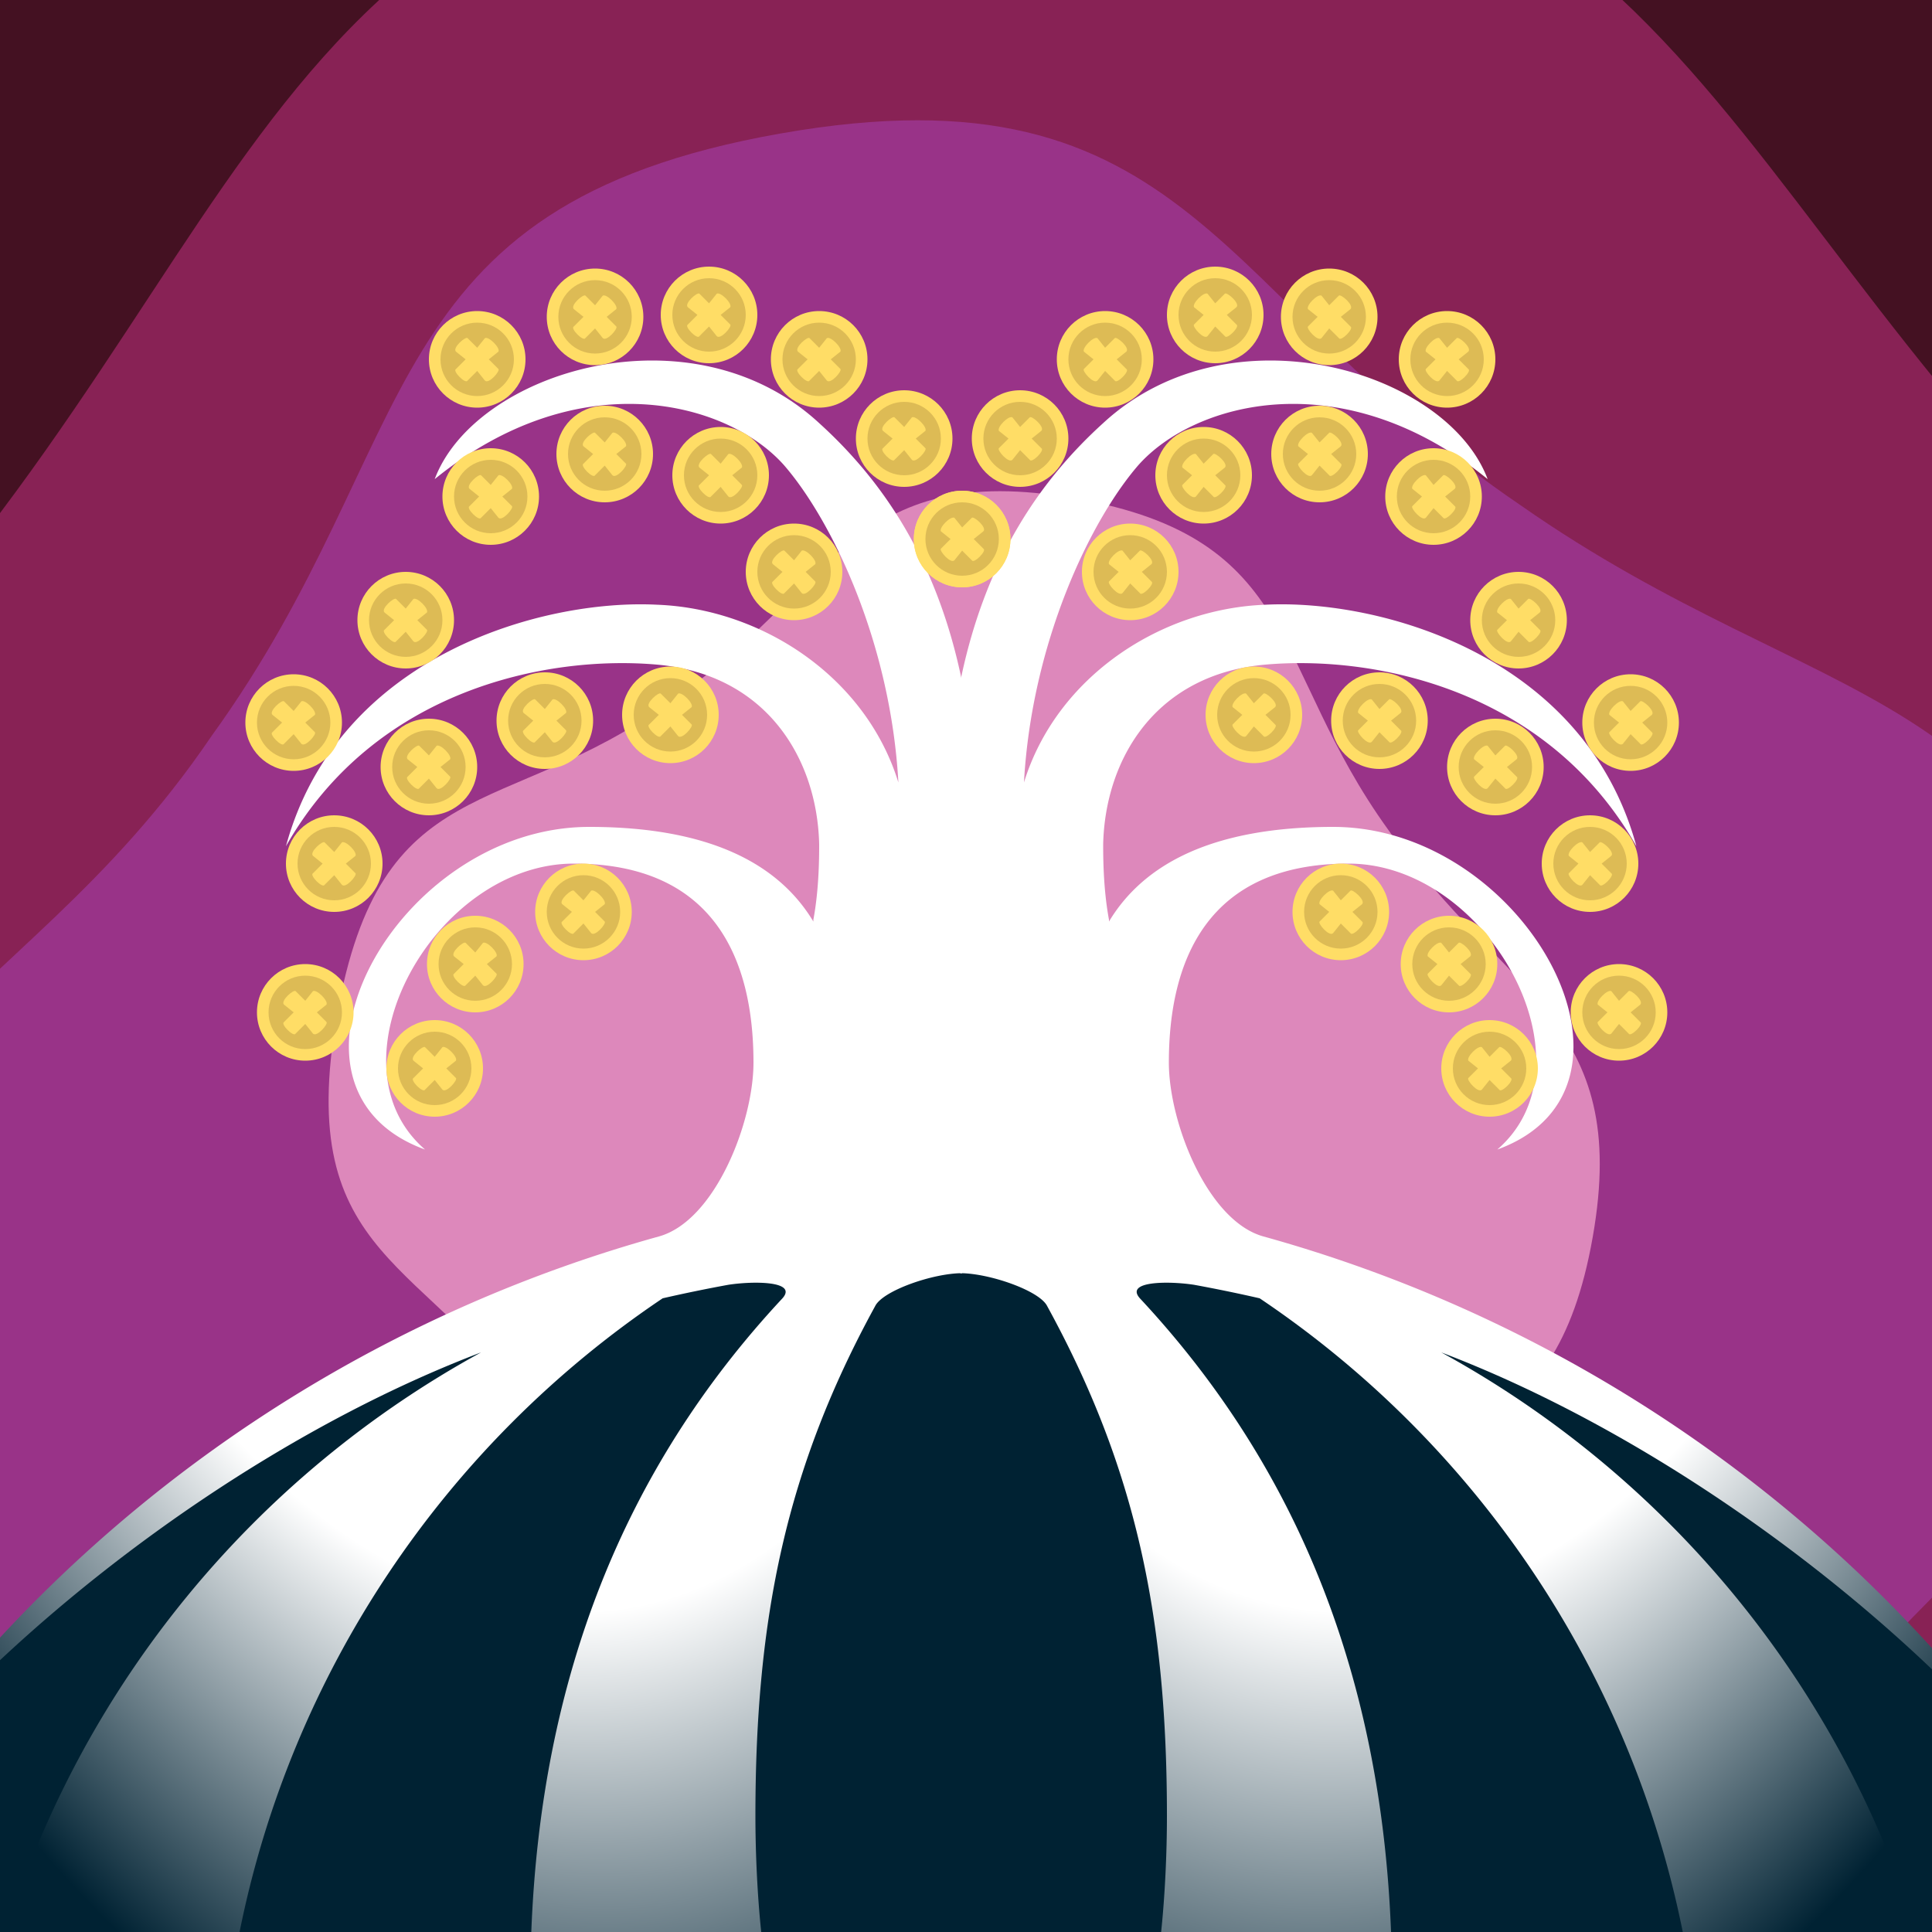 <svg xmlns='http://www.w3.org/2000/svg' xmlns:xlink='http://www.w3.org/1999/xlink' width='1000' height='1000'>
  <rect width="100%" height="100%" fill="#808080" stroke="none"/>
  <defs>
    <g id='a'>
      <circle fill='#fd6' cx='25' cy='25' r='25'></circle>
      <circle fill='#db5' cx='25' cy='25' r='19' />
      <path d='m30 36-5-5-4 5c-2 2-8-5-7-6l5-5-5-4c-1-2 5-8 7-7l4 5 5-5c1-1 8 5 6 7l-5 4 5 5c2 1-5 8-6 6Z' fill='#fd6' />
    </g>
    <g id='d'>
      <use xlink:href='#a' transform='translate(498 279)' />
      <use xlink:href='#a' transform='translate(528 227)' />
      <use xlink:href='#a' transform='translate(572 186)' />
      <use xlink:href='#a' transform='translate(629 163)' />
      <use xlink:href='#a' transform='translate(688 164)' />
      <use xlink:href='#a' transform='translate(749 186)' />
      <use xlink:href='#a' transform='translate(683 235)' />
      <use xlink:href='#a' transform='translate(623 246)' />
      <use xlink:href='#a' transform='translate(742 257)' />
      <use xlink:href='#a' transform='translate(585 296)' />
      <use xlink:href='#a' transform='translate(649 370)' />
      <use xlink:href='#a' transform='translate(714 373)' />
      <use xlink:href='#a' transform='translate(774 397)' />
      <use xlink:href='#a' transform='translate(844 374)' />
      <use xlink:href='#a' transform='translate(786 321)' />
      <use xlink:href='#a' transform='translate(823 447)' />
      <use xlink:href='#a' transform='translate(694 472)' />
      <use xlink:href='#a' transform='translate(750 499)' />
      <use xlink:href='#a' transform='translate(771 553)' />
      <use xlink:href='#a' transform='translate(838 524)' />
    </g>
    <path d='M424 219c32 29 61 70 74 134v306c-15 0-41 9-45 17-46 84-62 161-62 264 0 19 1 41 3 60H275c5-130 47-239 130-328 8-9-15-9-28-7a786 786 0 0 0-34 7 518 518 0 0 0-219 328H3a519 519 0 0 1 246-300C157 735 64 798-6 865v-11l2-2a732 732 0 0 1 345-212c29-8 49-59 49-90 0-53-20-103-93-103-72 0-129 103-77 148-88-32-15-167 85-167 62 0 98 19 116 49v-1c3-16 3-33 3-39-1-44-27-88-84-93s-146 13-192 94c27-99 133-128 192-125 54 2 108 37 125 92-4-72-34-135-59-164-29-33-106-54-181 7 21-56 133-90 199-29Z' id='b' />
    <radialGradient cx='50%' cy='26.4%' fx='50%' fy='26.4%' r='83.3%' gradientTransform='matrix(-.207 .966 -1.082 -.362 .9 -.1)' id='c'>
      <stop stop-color='#FFF' offset='0%' />
      <stop stop-color='#FFF' offset='60%' />
      <stop stop-color='#023' offset='100%' />
    </radialGradient>
    <g id='f'>
      <use xlink:href='#b' fill='url(#c)' />
      <use xlink:href='#b' fill='url(#c)' transform='matrix(-1 0 0 1 995 0)' />
      <use xlink:href='#d' transform='matrix(-1 0 0 1 1021 -25)' />
      <use xlink:href='#d' transform='translate(-25 -25)' />
    </g>
    <path id='e' d='M0 150c57 0 52-30 86-65 35-34 64-33 64-85s-30-52-64-86c-34-33-32-64-86-64s-52 31-86 64c-33 34-64 27-64 86s31 52 64 86c34 34 29 64 86 64Z' />
  </defs>
  <path fill='#412' d='M0 0h1000v698H0z' />
  <use xlink:href='#e' fill='#825' transform='rotate(-2 27339 -14967.1) scale(7)' />
  <use xlink:href='#e' fill='#938' transform='rotate(-10 4026 -2573.2) scale(4)' />
  <use xlink:href='#e' fill='#d8b' transform='rotate(10 -3082.2 3145.6) scale(2.2)' />
  <circle fill='#023' cx='500' cy='1365' r='714' />
  <use xlink:href='#f' />
</svg>